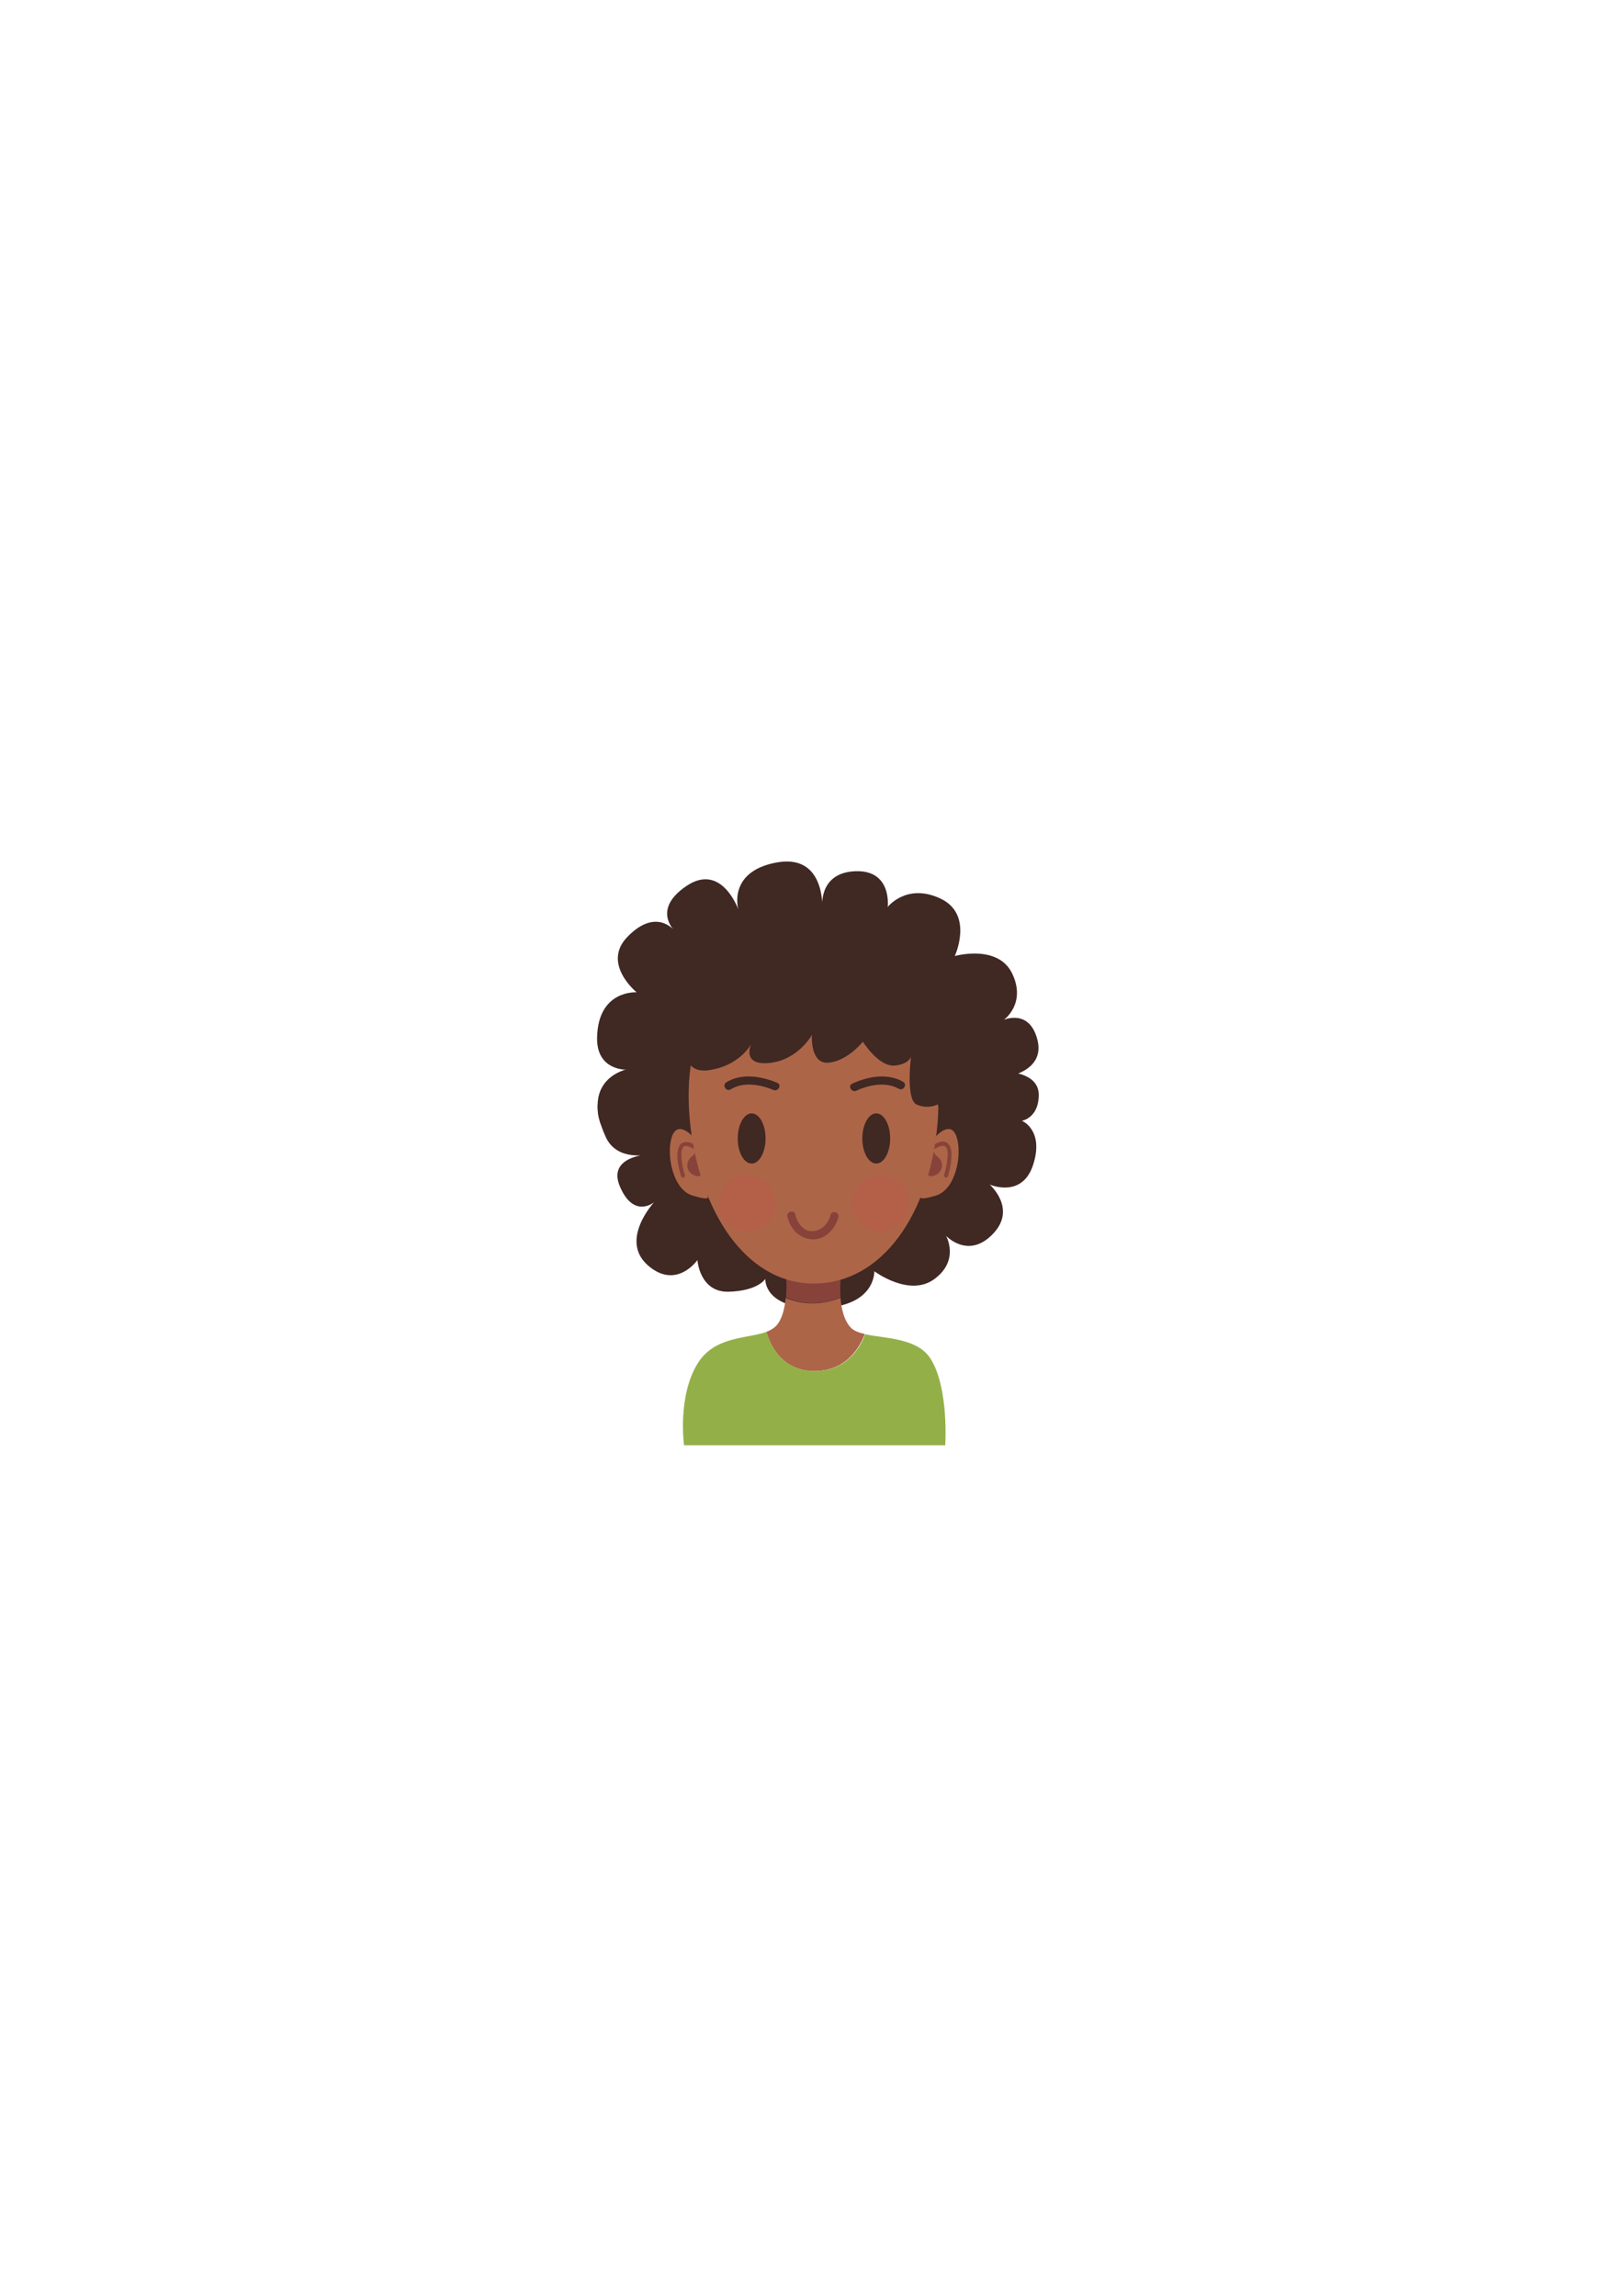<?xml version="1.0" encoding="utf-8"?>
<!-- Generator: Adobe Illustrator 17.1.0, SVG Export Plug-In . SVG Version: 6.00 Build 0)  -->
<!DOCTYPE svg PUBLIC "-//W3C//DTD SVG 1.1//EN" "http://www.w3.org/Graphics/SVG/1.1/DTD/svg11.dtd">
<svg version="1.1" id="Layer_1" xmlns="http://www.w3.org/2000/svg" xmlns:xlink="http://www.w3.org/1999/xlink" x="0px" y="0px"
	 viewBox="0 0 595.3 841.9" enable-background="new 0 0 595.3 841.9" xml:space="preserve">
<g>
	<g>
		<path fill="#402823" d="M320.7,466.2c0,0,12.9,9.7,22.1,2.8c9.3-6.9,4.2-15.8,4.2-15.8s8.1,8.7,17.1-0.6
			c9.1-9.3-1.1-18.2-1.1-18.2s12,5.3,16-7.4c4-12.7-4.2-16-4.2-16s6.2-0.9,6.2-9.5c0-8.6-12.5-8.5-12.5-8.5l-93.7-21.4l-44.7,20.5
			c0,0-17.8,3.4-7.9,24.9c4.2,9.2,16,6.3,16,6.3s-15.9,0.5-10.7,12.1c5.1,11.6,12.4,5.5,12.4,5.5s-12.8,13.8-2.3,23.1
			c10.5,9.2,18.2-1.9,18.2-1.9s0.8,11.9,11.5,11.6c10.8-0.3,13.4-4.7,13.4-4.7s-0.7,10.5,18.1,10.7
			C321.3,480,320.7,466.2,320.7,466.2z"/>
		<g>
			<g>
				<path fill="#AD6548" d="M343.3,416.7c0,0,5.5-6.2,7.6,0.3c2.1,6.5-0.4,19.2-7.5,21.4c-7.1,2.2-5.7,0.3-5.7,0.3L343.3,416.7z"/>
			</g>
			<g>
				<path fill="#AD6548" d="M254,416.7c0,0-5.5-6.2-7.6,0.3c-2.1,6.5,0.4,19.2,7.5,21.4c7.1,2.2,5.7,0.3,5.7,0.3L254,416.7z"/>
			</g>
			<path fill="#87433A" d="M256.8,420.9c2,2.6,2.7,11.2-1.2,10.4s-4.7-5.2-1.7-7.3C255.2,423,255.9,419.7,256.8,420.9z"/>
			<g>
				<g>
					<path fill="#87433A" d="M251.2,430.9c-0.6-1.9-1-3.9-1.2-5.9c-0.1-1.3-0.2-2.8,0.4-4c0.8-1.6,3.2-0.2,4.2,0.4
						c0.8,0.5,1.6-0.8,0.8-1.3c-1.5-0.9-3.4-1.8-5.1-1c-1.3,0.6-1.6,2.3-1.8,3.6c-0.3,2.8,0.5,5.9,1.3,8.6
						C250.1,432.3,251.5,431.9,251.2,430.9L251.2,430.9z"/>
				</g>
			</g>
			<path fill="#87433A" d="M340.8,420.9c-2,2.6-2.7,11.2,1.2,10.4c3.9-0.8,4.7-5.2,1.7-7.3C342.3,423,341.7,419.7,340.8,420.9z"/>
			<g>
				<g>
					<path fill="#87433A" d="M347.7,431.3c0.8-2.7,1.4-5.6,1.3-8.4c-0.1-1.4-0.4-2.9-1.6-3.8c-1.6-1.2-3.9,0.1-5.3,0.9
						c-0.8,0.5-0.1,1.8,0.8,1.3c1-0.6,3.1-1.8,4.1-0.6c0.8,1,0.6,2.7,0.5,3.9c-0.1,2.1-0.6,4.2-1.2,6.2
						C346,431.9,347.5,432.3,347.7,431.3L347.7,431.3z"/>
				</g>
			</g>
			<g>
				<g>
					<path fill="#AD6548" d="M298.7,502.8c12.3,0,17-9.6,18.5-13.6c-2.3-0.5-4.1-1.2-5.2-2.4c-2.4-2.6-3.4-6.8-3.7-10.8
						c-7.4,2.7-13.7,2.6-20.1,0c-0.4,3.8-1.3,7.9-3.6,10.3c-0.9,0.9-2.1,1.6-3.5,2.1C282.2,492.4,286.3,502.8,298.7,502.8z"/>
				</g>
				<path fill="#87433A" d="M308.3,475.9c-0.4-5.5,0.4-10.7,0.4-10.7l-20.5,1.2c0,0,0.5,4.5,0.1,9.4
					C294.6,478.5,300.9,478.6,308.3,475.9z"/>
				<path fill="#93B048" d="M255.9,500c-7.5,12.1-5,30-5,30h95.8c0,0,1.4-20.8-5.3-31.6c-4.8-7.8-16.7-7.5-24.1-9.1
					c-1.4,4-6.2,13.5-18.5,13.5c-12.4,0-16.5-10.3-17.6-14.4C274.2,491,262.1,489.9,255.9,500z"/>
			</g>
			<g>
				<path fill="#AD6548" d="M343.9,411.7c-2.8,33.4-20.3,59-45.4,59c-25.1,0-42-26.7-45.4-59c-3.3-32.4,8.8-59,45.4-59
					C332.2,352.8,346.5,379.3,343.9,411.7z"/>
			</g>
			<ellipse fill="#402823" cx="321.4" cy="417.5" rx="5.1" ry="9.2"/>
			<ellipse fill="#402823" cx="275.7" cy="417.5" rx="5.1" ry="9.2"/>
			<g>
				<g>
					<path fill="#87433A" d="M288.8,446.1c1,4.6,4.5,8.2,9.2,8.4c4.7,0.2,8.4-3.9,9.5-8.1c0.5-1.9-2.4-2.7-2.9-0.8
						c-0.8,3.1-3.2,5.8-6.6,5.9c-3.4,0.2-5.7-3.3-6.3-6.2C291.3,443.5,288.4,444.3,288.8,446.1L288.8,446.1z"/>
				</g>
			</g>
			<g>
				<g>
					<path fill="#402823" d="M268,399.5c4.6-2.9,10.9-1.8,15.6,0.2c1.8,0.8,3.3-1.8,1.5-2.6c-5.7-2.4-13-3.7-18.7-0.2
						C264.8,397.9,266.3,400.5,268,399.5L268,399.5z"/>
				</g>
			</g>
			<g>
				<g>
					<path fill="#402823" d="M331.2,396.7c-5.7-3.3-13-1.9-18.6,0.7c-1.8,0.8-0.2,3.4,1.5,2.6c4.6-2.2,10.9-3.4,15.6-0.7
						C331.4,400.2,332.9,397.6,331.2,396.7L331.2,396.7z"/>
				</g>
			</g>
			<circle opacity="0.15" fill="#E1454E" cx="323.1" cy="441.3" r="10.4"/>
			<circle opacity="0.15" fill="#E1454E" cx="274.1" cy="441.3" r="10.4"/>
		</g>
		<path fill="#402823" d="M251.3,384.9c0,0-0.3,8.7,8.4,7.6c11.6-1.5,15.8-9.6,15.8-9.6s-3.7,8,6.8,6.9
			c10.5-1.1,15.5-10.3,15.5-10.3s-0.8,10.9,6.2,10.2s12.5-7.7,12.5-7.7s6,9.8,12.3,8.7c6.2-1,5.5-4.5,5.5-4.5s-2.4,17.1,2,18.9
			c4.4,1.8,7.6-0.1,7.6-0.1s5.8,15.7,17.4,9.2c11.7-6.5,10.5-20,10.5-20s11.1-2.5,8.8-12.5c-2.8-12-12.4-7.7-12.4-7.7
			s8.3-5.9,3.1-16.9c-5.2-11-21.1-6.5-21.1-6.5s7.1-15.3-5.3-21.1c-12.4-5.8-19.3,3.1-19.3,3.1s1.7-13.7-12-13.1
			c-13.7,0.6-12,13.6-12,13.6s1.2-20.5-17.3-16.7c-17.5,3.5-13.5,17.1-13.5,17.1s-6.1-17.3-19-8.6c-12.8,8.6-4.4,16.4-4.4,16.4
			s-6.7-8.7-17.3,2.3c-9.5,9.8,3.4,20.3,3.4,20.3s-14.2-1-14.5,16.7c-0.2,12.2,11,11.7,11,11.7s-14.5,5.5-9.9,19.3
			C224.7,425.2,251.3,384.9,251.3,384.9z"/>
	</g>
</g>
</svg>

